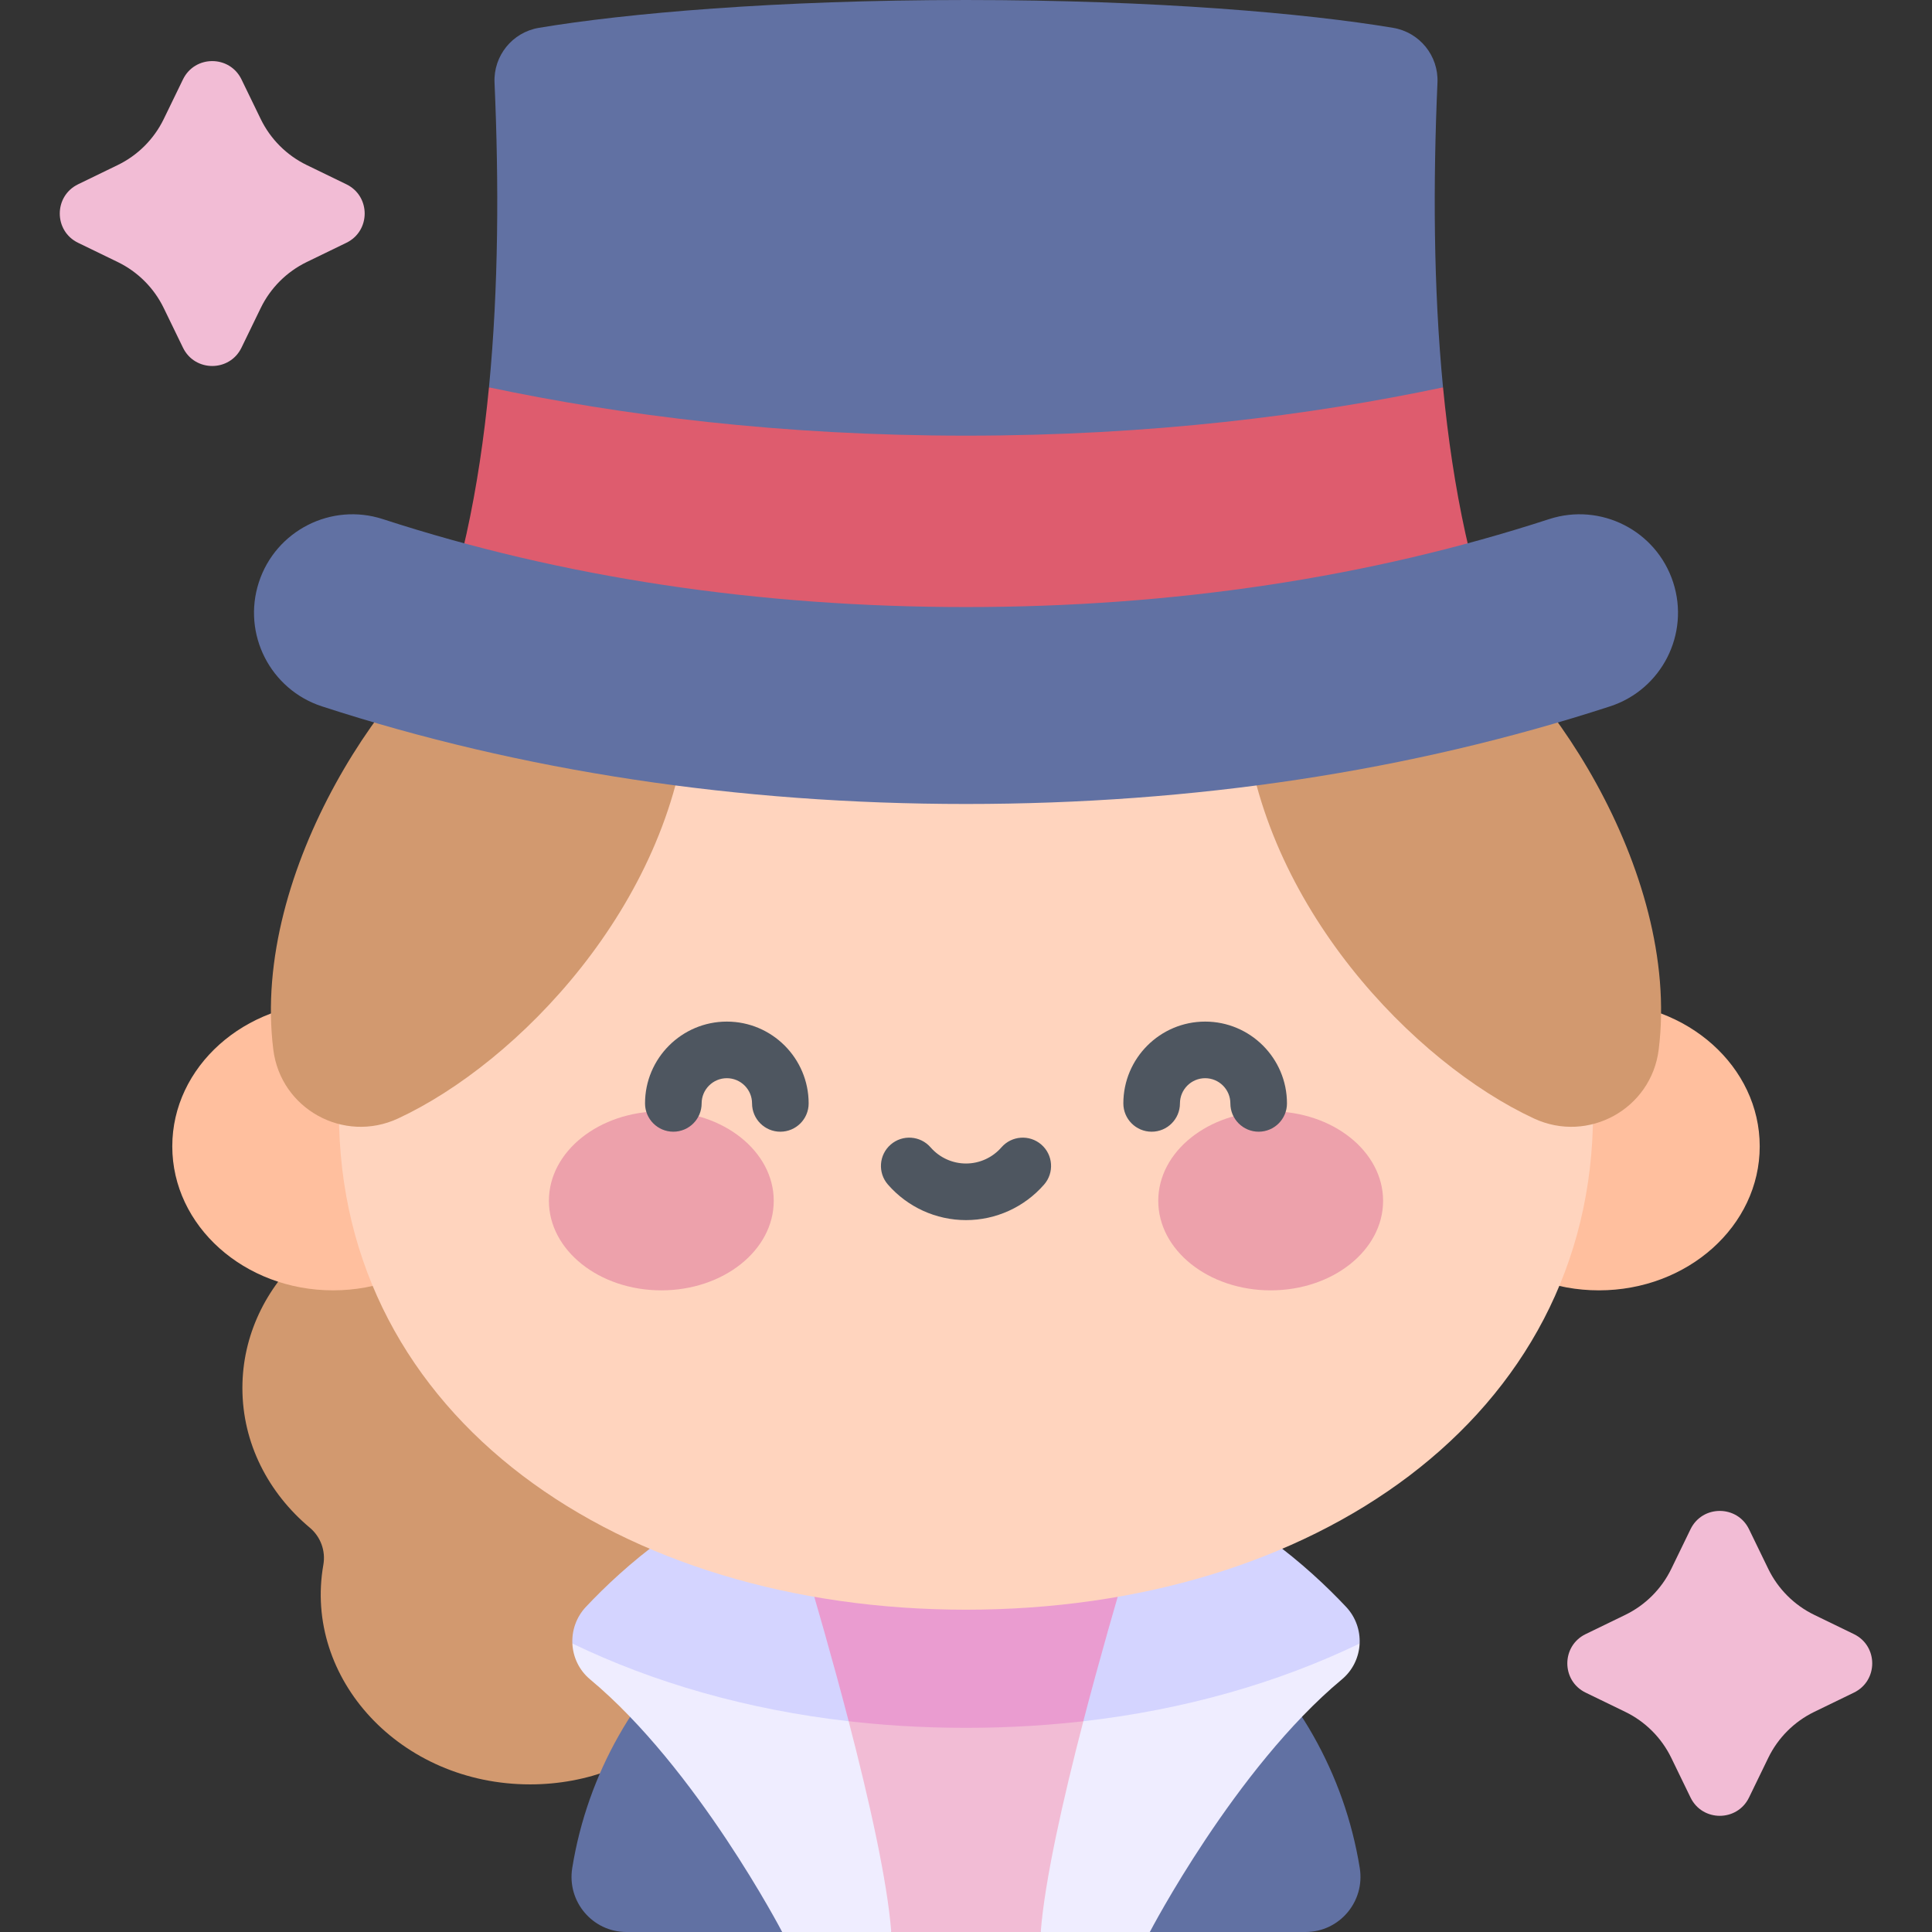 <svg id="Capa_1" enable-background="new 0 0 512 512" height="512" viewBox="0 0 512 512" width="512" xmlns="http://www.w3.org/2000/svg"><rect x="0" y="0" width="512" height="512" fill="#333333" stroke="none"/><g><path d="m173.026 381.714c10.177-32.305-16.599-64.252-53.32-64.252-30.634 0-55.468 22.554-55.468 50.375 0 14.638 6.881 27.81 17.859 37.012 2.87 2.405 4.244 6.147 3.596 9.836-5.301 30.125 20.382 58.196 54.803 58.196 30.634 0 55.468-22.554 55.468-50.375 0-16.782-9.044-31.637-22.938-40.792z" fill="#d2996f"/><ellipse cx="88.271" cy="303.795" fill="#ffbf9e" rx="42.614" ry="38.161"/><ellipse cx="423.729" cy="303.795" fill="#ffbf9e" rx="42.614" ry="38.161"/><path d="m360.351 495.047c-8.112-50.319-51.743-88.75-104.351-88.75s-96.239 38.431-104.351 88.75c-1.431 8.883 5.383 16.953 14.381 16.953h41.254l48.716-25.867 48.716 25.867h41.254c8.998 0 15.813-8.07 14.381-16.953z" fill="#6171a3"/><path d="m305.76 391.519 16.274 60.241-46.229 60.24h-39.61l-46.229-60.24 16.274-60.241z" fill="#f2bcd5"/><path d="m190.509 449.749c20.243 5.312 42.217 8.148 65.491 8.148s45.248-2.836 65.491-8.148l-15.731-58.23h-99.52z" fill="#ea9cd0"/><path d="m151.686 435.552c.163 3.558 1.742 7.042 4.708 9.511 28.3 23.563 50.889 66.936 50.889 66.936h28.912c-1.061-13.621-5.845-34.923-11.289-55.851-24.345-17.102-51.475-25.179-73.22-20.596z" fill="#efedff"/><path d="m360.314 435.552c-.163 3.558-1.742 7.042-4.708 9.511-28.301 23.564-50.89 66.937-50.89 66.937h-28.912c1.061-13.621 5.845-34.923 11.289-55.851 24.346-17.103 51.476-25.18 73.221-20.597z" fill="#efedff"/><path d="m360.314 435.552c.158-3.458-1.021-6.986-3.591-9.719-10.023-10.661-27.537-26.075-50.963-34.314 0 0-10.142 31.856-18.667 64.629 26.915-3.083 51.586-10.169 73.221-20.596z" fill="#d4d4ff"/><path d="m206.24 391.519c-23.426 8.239-40.94 23.653-50.963 34.314-2.57 2.733-3.749 6.261-3.591 9.719 21.635 10.426 46.306 17.512 73.221 20.596-8.525-32.773-18.667-64.629-18.667-64.629z" fill="#d4d4ff"/><path d="m422.175 294.907c0 80.861-74.399 131.681-166.175 131.681s-166.175-50.82-166.175-131.681 74.399-146.412 166.175-146.412 166.175 65.551 166.175 146.412z" fill="#ffd4be"/><path d="m129.583 102.659c35.425 24.781 77.345 34.066 126.417 34.066s90.992-9.286 126.417-34.066c-2.57-26.56-2.632-54.384-1.473-80.769.312-7.114-4.731-13.337-11.754-14.513-22.825-3.823-62.698-7.377-113.19-7.377s-90.365 3.554-113.19 7.376c-7.023 1.176-12.066 7.4-11.754 14.513 1.159 26.385 1.097 54.21-1.473 80.77z" fill="#6171a3"/><path d="m382.421 102.656c-35.082 7.404-77.347 12.8-126.421 12.8s-91.339-5.396-126.421-12.8c-2.586 26.731-7.709 52.183-16.692 73.591h286.225c-8.983-21.408-14.105-46.86-16.691-73.591z" fill="#de5c6e"/><path d="m128.511 162.388c-24.787 14.099-62.056 68.114-56.081 115.784 1.972 15.732 18.672 24.92 33.052 18.241 31.677-14.713 72.153-56.486 76.873-106.687z" fill="#d2996f"/><path d="m383.489 162.388c24.787 14.099 62.056 68.114 56.081 115.784-1.972 15.732-18.672 24.92-33.052 18.241-31.677-14.713-72.153-56.486-76.873-106.687z" fill="#d2996f"/><path d="m256 213.062c-60.512 0-117.931-8.702-170.664-25.863-13.703-4.46-21.196-19.183-16.736-32.886 4.459-13.703 19.184-21.196 32.885-16.736 47.51 15.462 99.497 23.302 154.516 23.302s107.005-7.84 154.516-23.302c13.7-4.46 28.426 3.034 32.885 16.736 4.46 13.703-3.033 28.426-16.736 32.886-52.735 17.161-110.154 25.863-170.666 25.863z" fill="#6171a3"/><path d="m468.604 465.861-5.093 10.494c-3.142 6.474-12.365 6.474-15.507 0l-5.093-10.494c-2.583-5.323-6.882-9.622-12.205-12.205l-10.494-5.093c-6.474-3.142-6.474-12.365 0-15.507l10.494-5.093c5.323-2.583 9.622-6.882 12.205-12.205l5.093-10.494c3.142-6.474 12.365-6.474 15.507 0l5.093 10.494c2.583 5.323 6.882 9.622 12.205 12.205l10.494 5.093c6.474 3.142 6.474 12.365 0 15.507l-10.494 5.093c-5.323 2.583-9.622 6.882-12.205 12.205z" fill="#f2bcd5"/><path d="m43.396 81.642 5.093 10.494c3.142 6.474 12.365 6.474 15.507 0l5.093-10.494c2.583-5.323 6.882-9.622 12.205-12.205l10.494-5.093c6.474-3.142 6.474-12.365 0-15.507l-10.494-5.093c-5.323-2.583-9.622-6.882-12.205-12.205l-5.093-10.494c-3.142-6.474-12.365-6.474-15.507 0l-5.093 10.494c-2.583 5.323-6.882 9.622-12.205 12.205l-10.494 5.093c-6.474 3.142-6.474 12.365 0 15.507l10.494 5.093c5.323 2.583 9.622 6.882 12.205 12.205z" fill="#f2bcd5"/><g><g fill="#eda1ab"><ellipse cx="175.258" cy="318.231" rx="29.792" ry="23.725"/><ellipse cx="336.742" cy="318.231" rx="29.792" ry="23.725"/></g><g fill="#4e5660"><path d="m206.801 299.914c-4.143 0-7.5-3.358-7.5-7.5 0-3.684-2.996-6.68-6.68-6.68s-6.681 2.997-6.681 6.68c0 4.142-3.357 7.5-7.5 7.5s-7.5-3.358-7.5-7.5c0-11.955 9.726-21.68 21.681-21.68 11.954 0 21.68 9.726 21.68 21.68 0 4.142-3.358 7.5-7.5 7.5z"/><path d="m333.56 299.914c-4.143 0-7.5-3.358-7.5-7.5 0-3.684-2.997-6.68-6.681-6.68s-6.68 2.997-6.68 6.68c0 4.142-3.357 7.5-7.5 7.5s-7.5-3.358-7.5-7.5c0-11.955 9.726-21.68 21.68-21.68 11.955 0 21.681 9.726 21.681 21.68 0 4.142-3.358 7.5-7.5 7.5z"/><path d="m256 323.341c-7.933 0-15.477-3.436-20.696-9.426-2.722-3.122-2.395-7.86.727-10.581s7.859-2.397 10.582.727c2.37 2.72 5.792 4.28 9.388 4.28s7.018-1.56 9.388-4.28c2.72-3.123 7.458-3.448 10.582-.727 3.122 2.721 3.448 7.459.727 10.581-5.221 5.99-12.765 9.426-20.698 9.426z"/></g></g></g></svg>